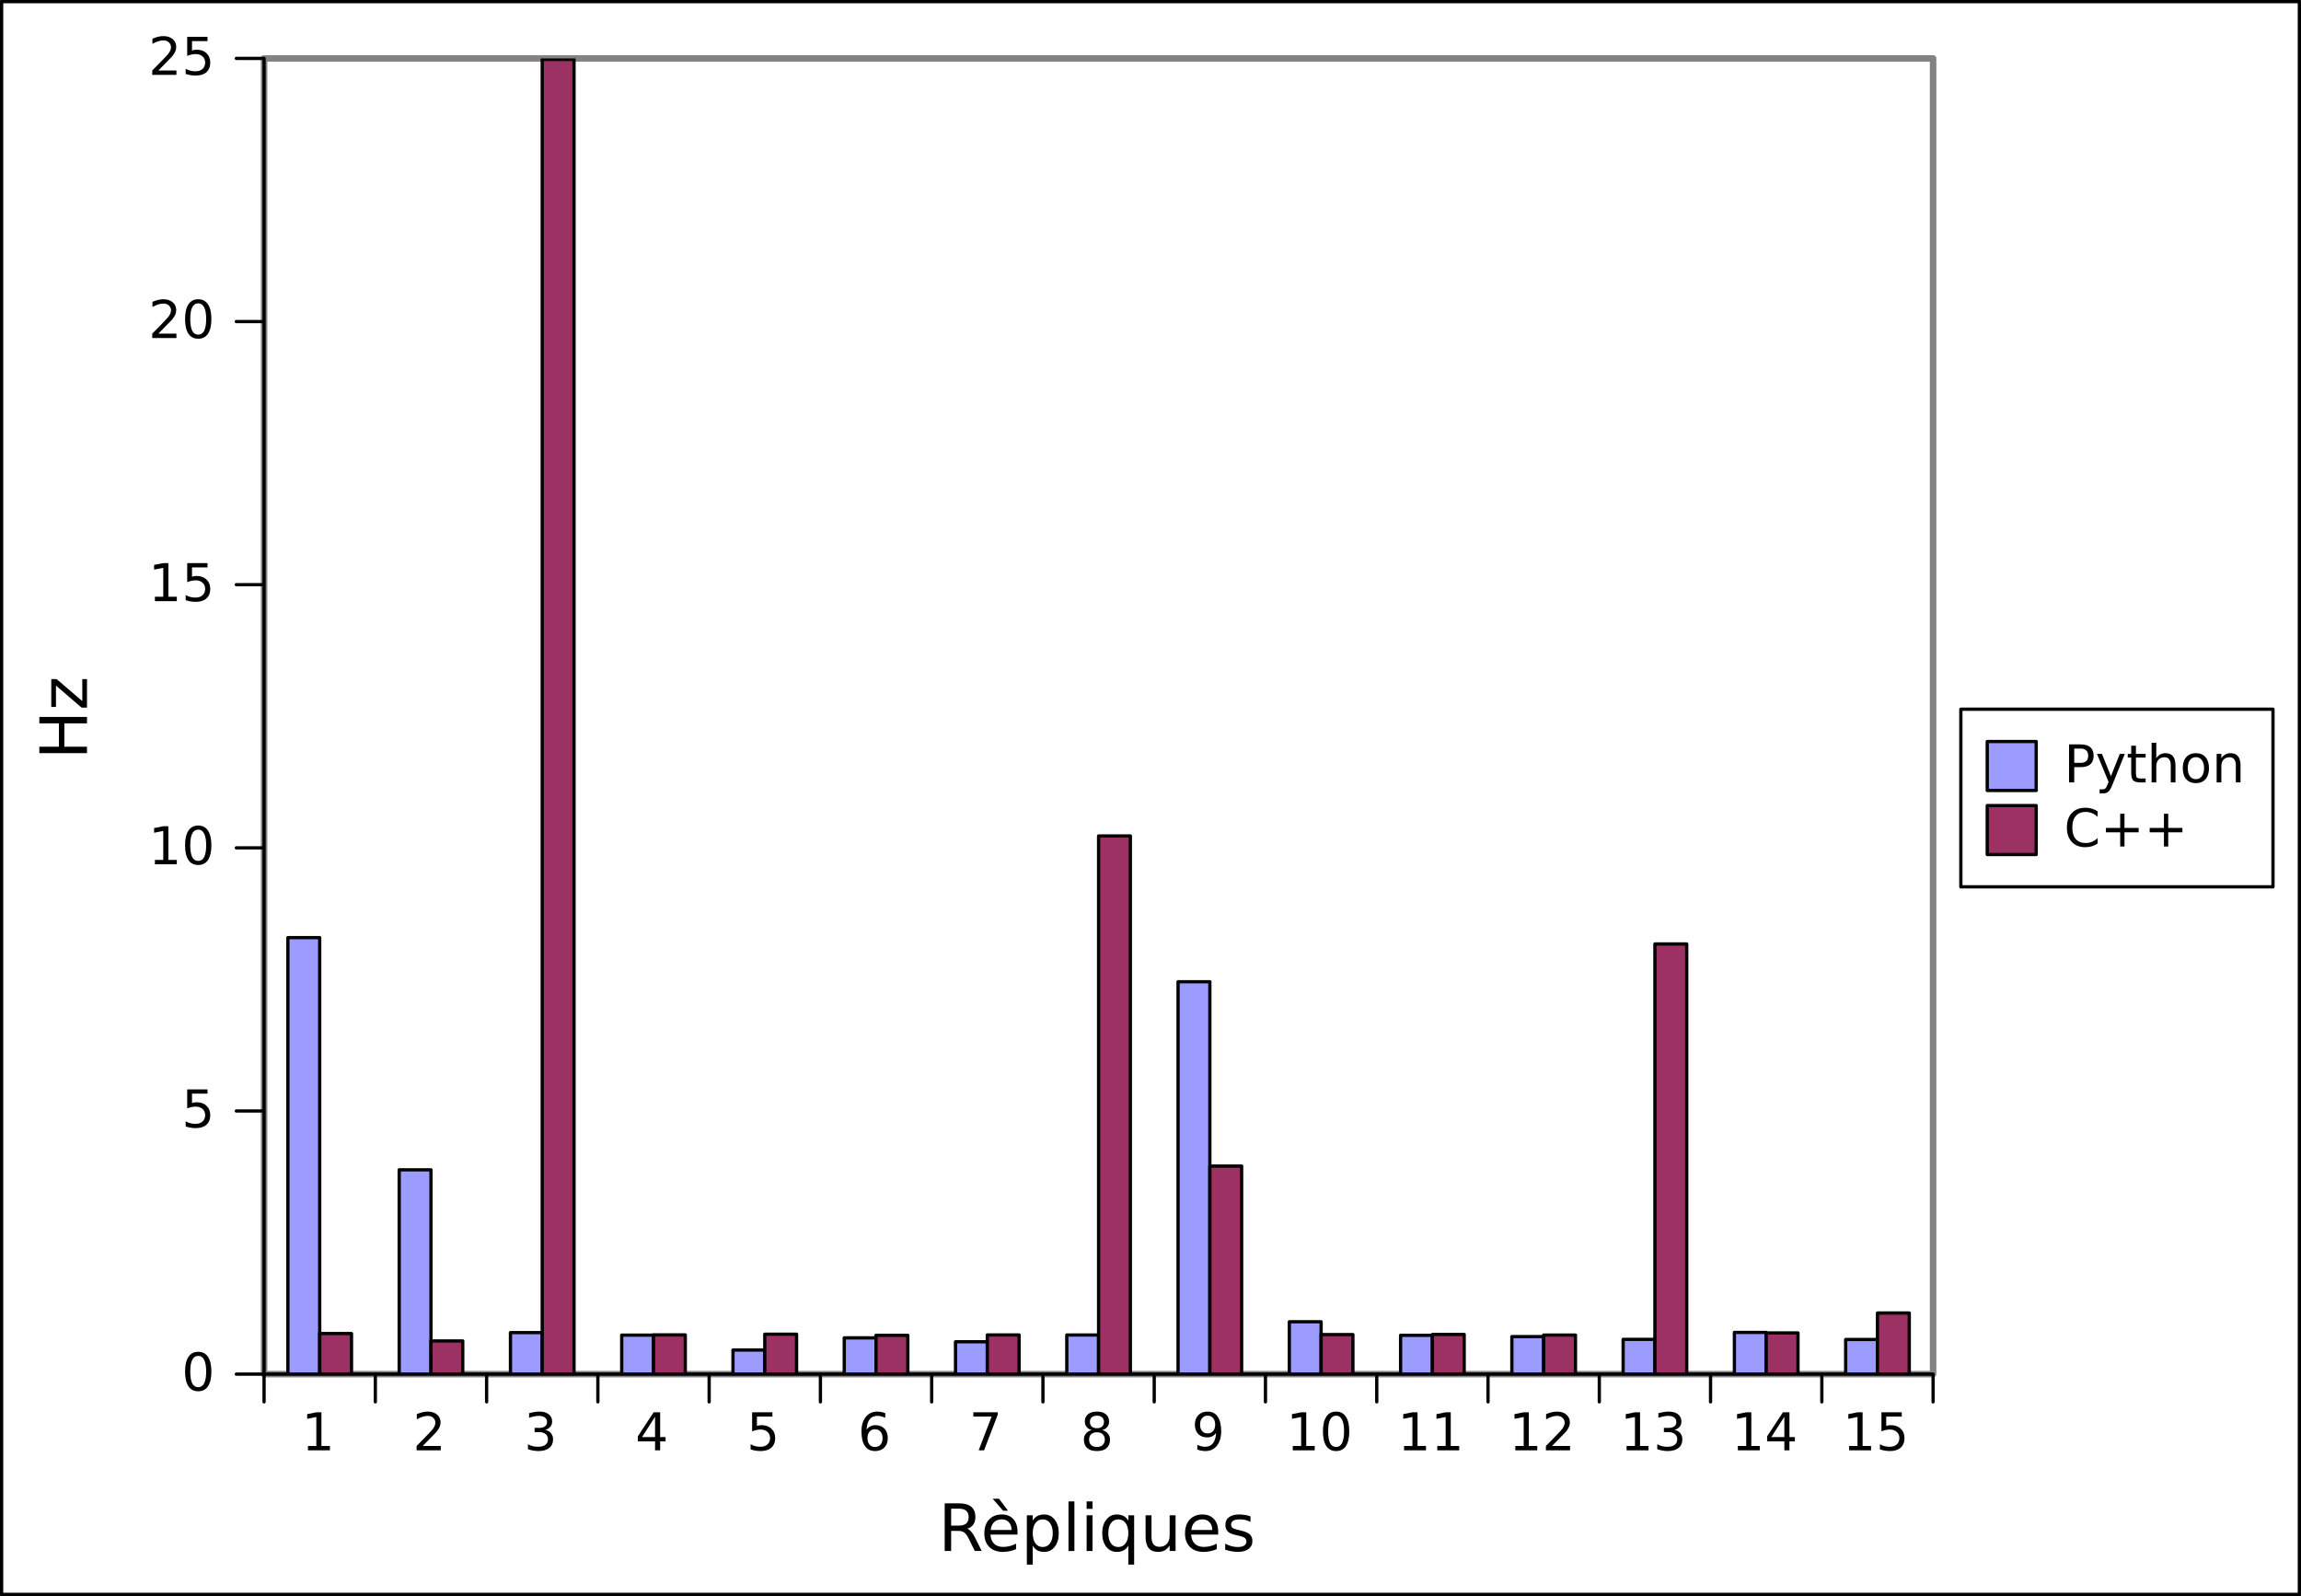 <?xml version="1.0" encoding="UTF-8"?>
<svg xmlns="http://www.w3.org/2000/svg" xmlns:xlink="http://www.w3.org/1999/xlink" width="352.5pt" height="244.5pt" viewBox="0 0 352.5 244.5" version="1.1">
<rect x="0" y="0" width="352.5" height="244.5" fill="#333333" stroke="none"/>
<defs>
<g>
<symbol overflow="visible" id="glyph0-0">
<path style="stroke:none;" d="M 1 -0.672 L 2.281 -0.672 L 2.281 -5.109 L 0.875 -4.828 L 0.875 -5.547 L 2.281 -5.828 L 3.062 -5.828 L 3.062 -0.672 L 4.359 -0.672 L 4.359 0 L 1 0 Z M 1 -0.672 "/>
</symbol>
<symbol overflow="visible" id="glyph0-1">
<path style="stroke:none;" d="M 1.531 -0.672 L 4.297 -0.672 L 4.297 0 L 0.594 0 L 0.594 -0.672 C 0.883 -0.973 1.289 -1.383 1.812 -1.906 C 2.332 -2.434 2.656 -2.773 2.781 -2.922 C 3.039 -3.199 3.219 -3.441 3.312 -3.641 C 3.414 -3.836 3.469 -4.031 3.469 -4.219 C 3.469 -4.527 3.355 -4.785 3.141 -4.984 C 2.922 -5.18 2.637 -5.281 2.297 -5.281 C 2.047 -5.281 1.777 -5.23 1.5 -5.141 C 1.227 -5.055 0.934 -4.926 0.625 -4.75 L 0.625 -5.547 C 0.945 -5.68 1.242 -5.781 1.516 -5.844 C 1.793 -5.902 2.051 -5.938 2.281 -5.938 C 2.883 -5.938 3.363 -5.785 3.719 -5.484 C 4.082 -5.18 4.266 -4.777 4.266 -4.281 C 4.266 -4.039 4.215 -3.809 4.125 -3.594 C 4.031 -3.375 3.867 -3.117 3.641 -2.828 C 3.566 -2.754 3.352 -2.535 3 -2.172 C 2.656 -1.816 2.164 -1.316 1.531 -0.672 Z M 1.531 -0.672 "/>
</symbol>
<symbol overflow="visible" id="glyph0-2">
<path style="stroke:none;" d="M 3.25 -3.141 C 3.621 -3.066 3.914 -2.898 4.125 -2.641 C 4.34 -2.391 4.453 -2.074 4.453 -1.703 C 4.453 -1.117 4.254 -0.668 3.859 -0.359 C 3.461 -0.047 2.898 0.109 2.172 0.109 C 1.922 0.109 1.664 0.082 1.406 0.031 C 1.156 -0.008 0.887 -0.078 0.609 -0.172 L 0.609 -0.938 C 0.824 -0.812 1.066 -0.711 1.328 -0.641 C 1.586 -0.578 1.859 -0.547 2.141 -0.547 C 2.637 -0.547 3.02 -0.645 3.281 -0.844 C 3.539 -1.039 3.672 -1.328 3.672 -1.703 C 3.672 -2.043 3.543 -2.312 3.297 -2.5 C 3.055 -2.695 2.723 -2.797 2.297 -2.797 L 1.625 -2.797 L 1.625 -3.438 L 2.328 -3.438 C 2.711 -3.438 3.008 -3.516 3.219 -3.672 C 3.426 -3.824 3.531 -4.051 3.531 -4.344 C 3.531 -4.645 3.418 -4.875 3.203 -5.031 C 2.992 -5.195 2.691 -5.281 2.297 -5.281 C 2.078 -5.281 1.84 -5.254 1.594 -5.203 C 1.352 -5.16 1.082 -5.086 0.781 -4.984 L 0.781 -5.688 C 1.082 -5.77 1.363 -5.832 1.625 -5.875 C 1.883 -5.914 2.133 -5.938 2.375 -5.938 C 2.965 -5.938 3.438 -5.801 3.781 -5.531 C 4.133 -5.258 4.312 -4.887 4.312 -4.422 C 4.312 -4.098 4.215 -3.824 4.031 -3.609 C 3.852 -3.391 3.59 -3.23 3.25 -3.141 Z M 3.25 -3.141 "/>
</symbol>
<symbol overflow="visible" id="glyph0-3">
<path style="stroke:none;" d="M 3.031 -5.141 L 1.031 -2.031 L 3.031 -2.031 Z M 2.812 -5.828 L 3.812 -5.828 L 3.812 -2.031 L 4.641 -2.031 L 4.641 -1.375 L 3.812 -1.375 L 3.812 0 L 3.031 0 L 3.031 -1.375 L 0.391 -1.375 L 0.391 -2.141 Z M 2.812 -5.828 "/>
</symbol>
<symbol overflow="visible" id="glyph0-4">
<path style="stroke:none;" d="M 0.859 -5.828 L 3.969 -5.828 L 3.969 -5.172 L 1.594 -5.172 L 1.594 -3.734 C 1.707 -3.773 1.82 -3.805 1.938 -3.828 C 2.051 -3.848 2.164 -3.859 2.281 -3.859 C 2.926 -3.859 3.438 -3.676 3.812 -3.312 C 4.195 -2.957 4.391 -2.477 4.391 -1.875 C 4.391 -1.25 4.191 -0.758 3.797 -0.406 C 3.41 -0.062 2.863 0.109 2.156 0.109 C 1.906 0.109 1.652 0.086 1.406 0.047 C 1.156 0.004 0.895 -0.055 0.625 -0.141 L 0.625 -0.938 C 0.852 -0.801 1.094 -0.699 1.344 -0.641 C 1.59 -0.578 1.859 -0.547 2.141 -0.547 C 2.586 -0.547 2.941 -0.664 3.203 -0.906 C 3.473 -1.145 3.609 -1.469 3.609 -1.875 C 3.609 -2.277 3.473 -2.598 3.203 -2.828 C 2.941 -3.066 2.586 -3.188 2.141 -3.188 C 1.93 -3.188 1.715 -3.16 1.5 -3.109 C 1.289 -3.066 1.074 -2.996 0.859 -2.906 Z M 0.859 -5.828 "/>
</symbol>
<symbol overflow="visible" id="glyph0-5">
<path style="stroke:none;" d="M 2.641 -3.234 C 2.285 -3.234 2.004 -3.105 1.797 -2.859 C 1.586 -2.617 1.484 -2.289 1.484 -1.875 C 1.484 -1.457 1.586 -1.121 1.797 -0.875 C 2.004 -0.633 2.285 -0.516 2.641 -0.516 C 2.992 -0.516 3.273 -0.633 3.484 -0.875 C 3.691 -1.121 3.797 -1.457 3.797 -1.875 C 3.797 -2.289 3.691 -2.617 3.484 -2.859 C 3.273 -3.105 2.992 -3.234 2.641 -3.234 Z M 4.203 -5.703 L 4.203 -4.984 C 4.004 -5.074 3.805 -5.148 3.609 -5.203 C 3.41 -5.254 3.211 -5.281 3.016 -5.281 C 2.492 -5.281 2.09 -5.102 1.812 -4.75 C 1.539 -4.395 1.383 -3.863 1.344 -3.156 C 1.496 -3.383 1.691 -3.555 1.922 -3.672 C 2.148 -3.793 2.406 -3.859 2.688 -3.859 C 3.27 -3.859 3.734 -3.68 4.078 -3.328 C 4.418 -2.973 4.594 -2.488 4.594 -1.875 C 4.594 -1.27 4.414 -0.785 4.062 -0.422 C 3.707 -0.066 3.23 0.109 2.641 0.109 C 1.961 0.109 1.445 -0.145 1.094 -0.656 C 0.738 -1.176 0.562 -1.926 0.562 -2.906 C 0.562 -3.832 0.781 -4.566 1.219 -5.109 C 1.652 -5.66 2.242 -5.938 2.984 -5.938 C 3.18 -5.938 3.379 -5.914 3.578 -5.875 C 3.773 -5.844 3.984 -5.785 4.203 -5.703 Z M 4.203 -5.703 "/>
</symbol>
<symbol overflow="visible" id="glyph0-6">
<path style="stroke:none;" d="M 0.656 -5.828 L 4.406 -5.828 L 4.406 -5.5 L 2.297 0 L 1.469 0 L 3.453 -5.172 L 0.656 -5.172 Z M 0.656 -5.828 "/>
</symbol>
<symbol overflow="visible" id="glyph0-7">
<path style="stroke:none;" d="M 2.547 -2.766 C 2.172 -2.766 1.871 -2.664 1.656 -2.469 C 1.445 -2.27 1.344 -1.992 1.344 -1.641 C 1.344 -1.285 1.445 -1.008 1.656 -0.812 C 1.871 -0.613 2.172 -0.516 2.547 -0.516 C 2.918 -0.516 3.211 -0.613 3.422 -0.812 C 3.637 -1.02 3.75 -1.297 3.75 -1.641 C 3.75 -1.992 3.637 -2.27 3.422 -2.469 C 3.211 -2.664 2.918 -2.766 2.547 -2.766 Z M 1.75 -3.109 C 1.414 -3.191 1.152 -3.348 0.969 -3.578 C 0.781 -3.805 0.688 -4.086 0.688 -4.422 C 0.688 -4.887 0.848 -5.258 1.172 -5.531 C 1.504 -5.801 1.961 -5.938 2.547 -5.938 C 3.129 -5.938 3.582 -5.801 3.906 -5.531 C 4.238 -5.258 4.406 -4.887 4.406 -4.422 C 4.406 -4.086 4.309 -3.805 4.125 -3.578 C 3.938 -3.348 3.676 -3.191 3.344 -3.109 C 3.715 -3.016 4.008 -2.836 4.219 -2.578 C 4.434 -2.328 4.547 -2.012 4.547 -1.641 C 4.547 -1.078 4.371 -0.645 4.031 -0.344 C 3.688 -0.039 3.191 0.109 2.547 0.109 C 1.898 0.109 1.402 -0.039 1.062 -0.344 C 0.719 -0.645 0.547 -1.078 0.547 -1.641 C 0.547 -2.012 0.648 -2.328 0.859 -2.578 C 1.074 -2.836 1.375 -3.016 1.75 -3.109 Z M 1.469 -4.359 C 1.469 -4.055 1.562 -3.816 1.75 -3.641 C 1.934 -3.473 2.203 -3.391 2.547 -3.391 C 2.879 -3.391 3.141 -3.473 3.328 -3.641 C 3.523 -3.816 3.625 -4.055 3.625 -4.359 C 3.625 -4.66 3.523 -4.895 3.328 -5.062 C 3.141 -5.227 2.879 -5.312 2.547 -5.312 C 2.203 -5.312 1.934 -5.227 1.75 -5.062 C 1.562 -4.895 1.469 -4.66 1.469 -4.359 Z M 1.469 -4.359 "/>
</symbol>
<symbol overflow="visible" id="glyph0-8">
<path style="stroke:none;" d="M 0.875 -0.125 L 0.875 -0.844 C 1.07 -0.75 1.27 -0.676 1.469 -0.625 C 1.676 -0.57 1.879 -0.547 2.078 -0.547 C 2.598 -0.547 2.992 -0.723 3.266 -1.078 C 3.543 -1.43 3.707 -1.961 3.75 -2.672 C 3.594 -2.453 3.398 -2.277 3.172 -2.156 C 2.941 -2.039 2.684 -1.984 2.406 -1.984 C 1.82 -1.984 1.355 -2.156 1.016 -2.5 C 0.672 -2.852 0.5 -3.336 0.5 -3.953 C 0.5 -4.555 0.676 -5.035 1.031 -5.391 C 1.383 -5.754 1.859 -5.938 2.453 -5.938 C 3.129 -5.938 3.645 -5.676 4 -5.156 C 4.352 -4.645 4.531 -3.895 4.531 -2.906 C 4.531 -1.988 4.309 -1.254 3.875 -0.703 C 3.438 -0.16 2.848 0.109 2.109 0.109 C 1.91 0.109 1.707 0.086 1.5 0.047 C 1.301 0.016 1.09 -0.039 0.875 -0.125 Z M 2.453 -2.594 C 2.805 -2.594 3.086 -2.711 3.297 -2.953 C 3.504 -3.199 3.609 -3.535 3.609 -3.953 C 3.609 -4.367 3.504 -4.695 3.297 -4.938 C 3.086 -5.184 2.805 -5.312 2.453 -5.312 C 2.098 -5.312 1.816 -5.184 1.609 -4.938 C 1.398 -4.695 1.297 -4.367 1.297 -3.953 C 1.297 -3.535 1.398 -3.199 1.609 -2.953 C 1.816 -2.711 2.098 -2.594 2.453 -2.594 Z M 2.453 -2.594 "/>
</symbol>
<symbol overflow="visible" id="glyph0-9">
<path style="stroke:none;" d="M 2.547 -5.312 C 2.141 -5.312 1.832 -5.105 1.625 -4.703 C 1.426 -4.305 1.328 -3.707 1.328 -2.906 C 1.328 -2.113 1.426 -1.512 1.625 -1.109 C 1.832 -0.711 2.141 -0.516 2.547 -0.516 C 2.949 -0.516 3.254 -0.711 3.453 -1.109 C 3.66 -1.512 3.766 -2.113 3.766 -2.906 C 3.766 -3.707 3.66 -4.305 3.453 -4.703 C 3.254 -5.105 2.949 -5.312 2.547 -5.312 Z M 2.547 -5.938 C 3.199 -5.938 3.703 -5.676 4.047 -5.156 C 4.387 -4.645 4.562 -3.895 4.562 -2.906 C 4.562 -1.926 4.387 -1.176 4.047 -0.656 C 3.703 -0.145 3.199 0.109 2.547 0.109 C 1.891 0.109 1.387 -0.145 1.047 -0.656 C 0.703 -1.176 0.531 -1.926 0.531 -2.906 C 0.531 -3.895 0.703 -4.645 1.047 -5.156 C 1.387 -5.676 1.891 -5.938 2.547 -5.938 Z M 2.547 -5.938 "/>
</symbol>
<symbol overflow="visible" id="glyph0-10">
<path style="stroke:none;" d="M 1.578 -5.188 L 1.578 -3 L 2.562 -3 C 2.934 -3 3.223 -3.094 3.422 -3.281 C 3.617 -3.465 3.719 -3.738 3.719 -4.094 C 3.719 -4.434 3.617 -4.703 3.422 -4.891 C 3.223 -5.086 2.934 -5.188 2.562 -5.188 Z M 0.781 -5.828 L 2.562 -5.828 C 3.215 -5.828 3.711 -5.68 4.047 -5.391 C 4.379 -5.098 4.547 -4.664 4.547 -4.094 C 4.547 -3.52 4.379 -3.082 4.047 -2.781 C 3.711 -2.488 3.215 -2.344 2.562 -2.344 L 1.578 -2.344 L 1.578 0 L 0.781 0 Z M 0.781 -5.828 "/>
</symbol>
<symbol overflow="visible" id="glyph0-11">
<path style="stroke:none;" d="M 2.578 0.406 C 2.367 0.926 2.164 1.266 1.969 1.422 C 1.781 1.586 1.523 1.672 1.203 1.672 L 0.641 1.672 L 0.641 1.062 L 1.062 1.062 C 1.258 1.062 1.41 1.012 1.516 0.922 C 1.629 0.828 1.75 0.605 1.875 0.266 L 2.016 -0.078 L 0.234 -4.375 L 1 -4.375 L 2.375 -0.953 L 3.734 -4.375 L 4.5 -4.375 Z M 2.578 0.406 "/>
</symbol>
<symbol overflow="visible" id="glyph0-12">
<path style="stroke:none;" d="M 1.469 -5.625 L 1.469 -4.375 L 2.953 -4.375 L 2.953 -3.812 L 1.469 -3.812 L 1.469 -1.438 C 1.469 -1.082 1.516 -0.852 1.609 -0.75 C 1.711 -0.656 1.91 -0.609 2.203 -0.609 L 2.953 -0.609 L 2.953 0 L 2.203 0 C 1.648 0 1.27 -0.102 1.062 -0.312 C 0.852 -0.52 0.75 -0.895 0.75 -1.438 L 0.75 -3.812 L 0.219 -3.812 L 0.219 -4.375 L 0.75 -4.375 L 0.75 -5.625 Z M 1.469 -5.625 "/>
</symbol>
<symbol overflow="visible" id="glyph0-13">
<path style="stroke:none;" d="M 4.391 -2.641 L 4.391 0 L 3.672 0 L 3.672 -2.625 C 3.672 -3.027 3.586 -3.336 3.422 -3.547 C 3.266 -3.754 3.023 -3.859 2.703 -3.859 C 2.316 -3.859 2.008 -3.73 1.781 -3.484 C 1.562 -3.234 1.453 -2.895 1.453 -2.469 L 1.453 0 L 0.734 0 L 0.734 -6.078 L 1.453 -6.078 L 1.453 -3.703 C 1.617 -3.961 1.816 -4.156 2.047 -4.281 C 2.285 -4.414 2.555 -4.484 2.859 -4.484 C 3.367 -4.484 3.75 -4.324 4 -4.016 C 4.258 -3.703 4.391 -3.242 4.391 -2.641 Z M 4.391 -2.641 "/>
</symbol>
<symbol overflow="visible" id="glyph0-14">
<path style="stroke:none;" d="M 2.453 -3.875 C 2.066 -3.875 1.758 -3.723 1.531 -3.422 C 1.312 -3.117 1.203 -2.707 1.203 -2.188 C 1.203 -1.664 1.312 -1.254 1.531 -0.953 C 1.758 -0.648 2.066 -0.5 2.453 -0.5 C 2.836 -0.5 3.141 -0.648 3.359 -0.953 C 3.586 -1.254 3.703 -1.664 3.703 -2.188 C 3.703 -2.707 3.586 -3.117 3.359 -3.422 C 3.141 -3.723 2.836 -3.875 2.453 -3.875 Z M 2.453 -4.484 C 3.074 -4.484 3.566 -4.277 3.922 -3.875 C 4.273 -3.469 4.453 -2.902 4.453 -2.188 C 4.453 -1.469 4.273 -0.902 3.922 -0.5 C 3.566 -0.094 3.074 0.109 2.453 0.109 C 1.828 0.109 1.332 -0.094 0.969 -0.5 C 0.613 -0.902 0.438 -1.469 0.438 -2.188 C 0.438 -2.902 0.613 -3.469 0.969 -3.875 C 1.332 -4.277 1.828 -4.484 2.453 -4.484 Z M 2.453 -4.484 "/>
</symbol>
<symbol overflow="visible" id="glyph0-15">
<path style="stroke:none;" d="M 4.391 -2.641 L 4.391 0 L 3.672 0 L 3.672 -2.625 C 3.672 -3.027 3.586 -3.336 3.422 -3.547 C 3.266 -3.754 3.023 -3.859 2.703 -3.859 C 2.316 -3.859 2.008 -3.73 1.781 -3.484 C 1.562 -3.234 1.453 -2.895 1.453 -2.469 L 1.453 0 L 0.734 0 L 0.734 -4.375 L 1.453 -4.375 L 1.453 -3.703 C 1.617 -3.961 1.816 -4.156 2.047 -4.281 C 2.285 -4.414 2.555 -4.484 2.859 -4.484 C 3.367 -4.484 3.75 -4.324 4 -4.016 C 4.258 -3.703 4.391 -3.242 4.391 -2.641 Z M 4.391 -2.641 "/>
</symbol>
<symbol overflow="visible" id="glyph0-16">
<path style="stroke:none;" d="M 5.156 -5.391 L 5.156 -4.547 C 4.883 -4.793 4.598 -4.984 4.297 -5.109 C 4.004 -5.23 3.684 -5.297 3.344 -5.297 C 2.676 -5.297 2.164 -5.086 1.812 -4.672 C 1.457 -4.266 1.281 -3.676 1.281 -2.906 C 1.281 -2.145 1.457 -1.555 1.812 -1.141 C 2.164 -0.734 2.676 -0.531 3.344 -0.531 C 3.684 -0.531 4.004 -0.594 4.297 -0.719 C 4.598 -0.84 4.883 -1.031 5.156 -1.281 L 5.156 -0.453 C 4.875 -0.266 4.574 -0.121 4.266 -0.031 C 3.961 0.059 3.637 0.109 3.297 0.109 C 2.41 0.109 1.711 -0.16 1.203 -0.703 C 0.703 -1.242 0.453 -1.977 0.453 -2.906 C 0.453 -3.84 0.703 -4.582 1.203 -5.125 C 1.711 -5.664 2.41 -5.938 3.297 -5.938 C 3.648 -5.938 3.977 -5.887 4.281 -5.797 C 4.59 -5.703 4.883 -5.566 5.156 -5.391 Z M 5.156 -5.391 "/>
</symbol>
<symbol overflow="visible" id="glyph0-17">
<path style="stroke:none;" d="M 3.688 -5.016 L 3.688 -2.844 L 5.859 -2.844 L 5.859 -2.172 L 3.688 -2.172 L 3.688 0 L 3.031 0 L 3.031 -2.172 L 0.844 -2.172 L 0.844 -2.844 L 3.031 -2.844 L 3.031 -5.016 Z M 3.688 -5.016 "/>
</symbol>
<symbol overflow="visible" id="glyph1-0">
<path style="stroke:none;" d="M 4.438 -3.422 C 4.645 -3.348 4.848 -3.191 5.047 -2.953 C 5.254 -2.723 5.457 -2.402 5.656 -2 L 6.656 0 L 5.594 0 L 4.672 -1.875 C 4.43 -2.363 4.195 -2.688 3.969 -2.844 C 3.738 -2.996 3.43 -3.078 3.047 -3.078 L 1.969 -3.078 L 1.969 0 L 0.984 0 L 0.984 -7.297 L 3.203 -7.297 C 4.035 -7.297 4.656 -7.117 5.062 -6.766 C 5.477 -6.422 5.688 -5.895 5.688 -5.188 C 5.688 -4.727 5.574 -4.348 5.359 -4.047 C 5.148 -3.742 4.84 -3.535 4.438 -3.422 Z M 1.969 -6.484 L 1.969 -3.891 L 3.203 -3.891 C 3.68 -3.891 4.039 -4 4.281 -4.219 C 4.527 -4.434 4.656 -4.758 4.656 -5.188 C 4.656 -5.613 4.527 -5.938 4.281 -6.156 C 4.039 -6.371 3.68 -6.484 3.203 -6.484 Z M 1.969 -6.484 "/>
</symbol>
<symbol overflow="visible" id="glyph1-1">
<path style="stroke:none;" d="M 5.625 -2.953 L 5.625 -2.516 L 1.484 -2.516 C 1.523 -1.898 1.711 -1.43 2.047 -1.109 C 2.379 -0.785 2.844 -0.625 3.438 -0.625 C 3.777 -0.625 4.113 -0.664 4.438 -0.75 C 4.77 -0.832 5.094 -0.957 5.406 -1.125 L 5.406 -0.281 C 5.082 -0.145 4.746 -0.039 4.406 0.031 C 4.07 0.102 3.73 0.141 3.391 0.141 C 2.516 0.141 1.82 -0.109 1.312 -0.609 C 0.801 -1.117 0.547 -1.812 0.547 -2.688 C 0.547 -3.582 0.785 -4.289 1.266 -4.812 C 1.754 -5.332 2.41 -5.594 3.234 -5.594 C 3.973 -5.594 4.555 -5.355 4.984 -4.891 C 5.41 -4.422 5.625 -3.773 5.625 -2.953 Z M 4.719 -3.219 C 4.719 -3.707 4.582 -4.098 4.312 -4.391 C 4.039 -4.691 3.684 -4.844 3.25 -4.844 C 2.738 -4.844 2.332 -4.695 2.031 -4.406 C 1.738 -4.125 1.566 -3.727 1.516 -3.219 Z M 2.797 -8 L 4.172 -6.172 L 3.422 -6.172 L 1.828 -8 Z M 2.797 -8 "/>
</symbol>
<symbol overflow="visible" id="glyph1-2">
<path style="stroke:none;" d="M 1.812 -0.828 L 1.812 2.078 L 0.906 2.078 L 0.906 -5.469 L 1.812 -5.469 L 1.812 -4.641 C 1.996 -4.961 2.234 -5.203 2.516 -5.359 C 2.805 -5.512 3.156 -5.594 3.562 -5.594 C 4.227 -5.594 4.766 -5.324 5.172 -4.797 C 5.586 -4.273 5.797 -3.586 5.797 -2.734 C 5.797 -1.867 5.586 -1.168 5.172 -0.641 C 4.766 -0.117 4.227 0.141 3.562 0.141 C 3.156 0.141 2.805 0.059 2.516 -0.094 C 2.234 -0.246 1.996 -0.492 1.812 -0.828 Z M 4.875 -2.734 C 4.875 -3.387 4.73 -3.906 4.453 -4.281 C 4.18 -4.652 3.809 -4.844 3.344 -4.844 C 2.863 -4.844 2.488 -4.652 2.219 -4.281 C 1.945 -3.906 1.812 -3.387 1.812 -2.734 C 1.812 -2.066 1.945 -1.543 2.219 -1.172 C 2.488 -0.797 2.863 -0.609 3.344 -0.609 C 3.809 -0.609 4.18 -0.797 4.453 -1.172 C 4.73 -1.543 4.875 -2.066 4.875 -2.734 Z M 4.875 -2.734 "/>
</symbol>
<symbol overflow="visible" id="glyph1-3">
<path style="stroke:none;" d="M 0.938 -7.594 L 1.844 -7.594 L 1.844 0 L 0.938 0 Z M 0.938 -7.594 "/>
</symbol>
<symbol overflow="visible" id="glyph1-4">
<path style="stroke:none;" d="M 0.938 -5.469 L 1.844 -5.469 L 1.844 0 L 0.938 0 Z M 0.938 -7.594 L 1.844 -7.594 L 1.844 -6.453 L 0.938 -6.453 Z M 0.938 -7.594 "/>
</symbol>
<symbol overflow="visible" id="glyph1-5">
<path style="stroke:none;" d="M 1.484 -2.734 C 1.484 -2.066 1.617 -1.543 1.891 -1.172 C 2.16 -0.797 2.535 -0.609 3.016 -0.609 C 3.48 -0.609 3.852 -0.797 4.125 -1.172 C 4.402 -1.543 4.547 -2.066 4.547 -2.734 C 4.547 -3.387 4.402 -3.906 4.125 -4.281 C 3.852 -4.652 3.48 -4.844 3.016 -4.844 C 2.535 -4.844 2.16 -4.652 1.891 -4.281 C 1.617 -3.906 1.484 -3.387 1.484 -2.734 Z M 4.547 -0.828 C 4.359 -0.492 4.117 -0.246 3.828 -0.094 C 3.535 0.059 3.184 0.141 2.781 0.141 C 2.125 0.141 1.586 -0.117 1.172 -0.641 C 0.754 -1.168 0.547 -1.867 0.547 -2.734 C 0.547 -3.586 0.754 -4.273 1.172 -4.797 C 1.586 -5.324 2.125 -5.594 2.781 -5.594 C 3.184 -5.594 3.535 -5.512 3.828 -5.359 C 4.117 -5.203 4.359 -4.961 4.547 -4.641 L 4.547 -5.469 L 5.438 -5.469 L 5.438 2.078 L 4.547 2.078 Z M 4.547 -0.828 "/>
</symbol>
<symbol overflow="visible" id="glyph1-6">
<path style="stroke:none;" d="M 0.844 -2.156 L 0.844 -5.469 L 1.75 -5.469 L 1.75 -2.188 C 1.75 -1.676 1.848 -1.289 2.047 -1.031 C 2.254 -0.77 2.555 -0.641 2.953 -0.641 C 3.441 -0.641 3.828 -0.789 4.109 -1.094 C 4.387 -1.402 4.531 -1.832 4.531 -2.375 L 4.531 -5.469 L 5.438 -5.469 L 5.438 0 L 4.531 0 L 4.531 -0.844 C 4.312 -0.508 4.055 -0.258 3.766 -0.094 C 3.484 0.059 3.148 0.141 2.766 0.141 C 2.141 0.141 1.66 -0.051 1.328 -0.438 C 1.004 -0.832 0.844 -1.406 0.844 -2.156 Z M 3.109 -5.594 Z M 3.109 -5.594 "/>
</symbol>
<symbol overflow="visible" id="glyph1-7">
<path style="stroke:none;" d="M 5.625 -2.953 L 5.625 -2.516 L 1.484 -2.516 C 1.523 -1.898 1.711 -1.43 2.047 -1.109 C 2.379 -0.785 2.844 -0.625 3.438 -0.625 C 3.777 -0.625 4.113 -0.664 4.438 -0.75 C 4.77 -0.832 5.094 -0.957 5.406 -1.125 L 5.406 -0.281 C 5.082 -0.145 4.746 -0.039 4.406 0.031 C 4.07 0.102 3.73 0.141 3.391 0.141 C 2.516 0.141 1.82 -0.109 1.312 -0.609 C 0.801 -1.117 0.547 -1.812 0.547 -2.688 C 0.547 -3.582 0.785 -4.289 1.266 -4.812 C 1.754 -5.332 2.41 -5.594 3.234 -5.594 C 3.973 -5.594 4.555 -5.355 4.984 -4.891 C 5.41 -4.422 5.625 -3.773 5.625 -2.953 Z M 4.719 -3.219 C 4.719 -3.707 4.582 -4.098 4.312 -4.391 C 4.039 -4.691 3.684 -4.844 3.25 -4.844 C 2.738 -4.844 2.332 -4.695 2.031 -4.406 C 1.738 -4.125 1.566 -3.727 1.516 -3.219 Z M 4.719 -3.219 "/>
</symbol>
<symbol overflow="visible" id="glyph1-8">
<path style="stroke:none;" d="M 4.422 -5.312 L 4.422 -4.453 C 4.172 -4.586 3.91 -4.688 3.641 -4.75 C 3.367 -4.809 3.082 -4.844 2.781 -4.844 C 2.344 -4.844 2.008 -4.773 1.781 -4.641 C 1.562 -4.504 1.453 -4.301 1.453 -4.031 C 1.453 -3.82 1.531 -3.652 1.688 -3.531 C 1.84 -3.414 2.164 -3.305 2.656 -3.203 L 2.953 -3.125 C 3.598 -2.988 4.051 -2.793 4.312 -2.547 C 4.582 -2.297 4.719 -1.949 4.719 -1.516 C 4.719 -1.004 4.512 -0.598 4.109 -0.297 C 3.711 -0.004 3.164 0.141 2.469 0.141 C 2.164 0.141 1.852 0.105 1.531 0.047 C 1.219 -0.004 0.887 -0.086 0.547 -0.203 L 0.547 -1.125 C 0.879 -0.957 1.203 -0.824 1.516 -0.734 C 1.836 -0.648 2.16 -0.609 2.484 -0.609 C 2.898 -0.609 3.223 -0.68 3.453 -0.828 C 3.68 -0.973 3.797 -1.176 3.797 -1.438 C 3.797 -1.684 3.711 -1.875 3.547 -2 C 3.391 -2.133 3.027 -2.258 2.469 -2.375 L 2.156 -2.453 C 1.602 -2.566 1.199 -2.742 0.953 -2.984 C 0.703 -3.23 0.578 -3.566 0.578 -3.984 C 0.578 -4.504 0.758 -4.898 1.125 -5.172 C 1.488 -5.449 2.008 -5.594 2.688 -5.594 C 3.008 -5.594 3.316 -5.566 3.609 -5.516 C 3.91 -5.473 4.18 -5.402 4.422 -5.312 Z M 4.422 -5.312 "/>
</symbol>
<symbol overflow="visible" id="glyph2-0">
<path style="stroke:none;" d="M -7.297 -0.984 L -7.297 -1.969 L -4.297 -1.969 L -4.297 -5.547 L -7.297 -5.547 L -7.297 -6.531 L 0 -6.531 L 0 -5.547 L -3.469 -5.547 L -3.469 -1.969 L 0 -1.969 L 0 -0.984 Z M -7.297 -0.984 "/>
</symbol>
<symbol overflow="visible" id="glyph2-1">
<path style="stroke:none;" d="M -5.469 -0.547 L -5.469 -4.812 L -4.656 -4.812 L -0.719 -1.438 L -0.719 -4.812 L 0 -4.812 L 0 -0.438 L -0.828 -0.438 L -4.75 -3.812 L -4.75 -0.547 Z M -5.469 -0.547 "/>
</symbol>
</g>
<clipPath id="clip1">
  <path d="M 40.453 8.949 L 296.141 8.949 L 296.141 210.504 L 40.453 210.504 Z M 40.453 8.949 "/>
</clipPath>
<clipPath id="clip2">
  <path d="M 304.184 112.438 L 344.414 112.438 L 344.414 132.062 L 304.184 132.062 Z M 304.184 112.438 "/>
</clipPath>
</defs>
<g id="surface40452">
<path style="fill-rule:nonzero;fill:rgb(100%,100%,100%);fill-opacity:1;stroke-width:0.5;stroke-linecap:round;stroke-linejoin:round;stroke:rgb(0%,0%,0%);stroke-opacity:1;stroke-miterlimit:10;" d="M 0.25 0.25 L 352.25 0.25 L 352.25 244.25 L 0.25 244.25 Z M 0.25 0.25 "/>
<path style="fill:none;stroke-width:1;stroke-linecap:round;stroke-linejoin:round;stroke:rgb(51.765%,50.98%,51.765%);stroke-opacity:1;stroke-miterlimit:10;" d="M 40.453 8.949 L 296.141 8.949 L 296.141 210.504 L 40.453 210.504 Z M 40.453 8.949 "/>
<path style="fill:none;stroke-width:0.5;stroke-linecap:round;stroke-linejoin:round;stroke:rgb(0%,0%,0%);stroke-opacity:1;stroke-miterlimit:10;" d="M 40.453 210.504 L 296.141 210.504 M 40.453 214.754 L 40.453 210.504 M 57.5 214.754 L 57.5 210.504 M 74.547 214.754 L 74.547 210.504 M 91.59 214.754 L 91.59 210.504 M 108.637 214.754 L 108.637 210.504 M 125.684 214.754 L 125.684 210.504 M 142.727 214.754 L 142.727 210.504 M 159.773 214.754 L 159.773 210.504 M 176.82 214.754 L 176.82 210.504 M 193.863 214.754 L 193.863 210.504 M 210.91 214.754 L 210.91 210.504 M 227.957 214.754 L 227.957 210.504 M 245.004 214.754 L 245.004 210.504 M 262.047 214.754 L 262.047 210.504 M 279.094 214.754 L 279.094 210.504 M 296.141 214.754 L 296.141 210.504 "/>
<g style="fill:rgb(0%,0%,0%);fill-opacity:1;">
  <use xlink:href="#glyph0-0" x="46.18" y="222.18"/>
</g>
<g style="fill:rgb(0%,0%,0%);fill-opacity:1;">
  <use xlink:href="#glyph0-1" x="63.227" y="222.18"/>
</g>
<g style="fill:rgb(0%,0%,0%);fill-opacity:1;">
  <use xlink:href="#glyph0-2" x="80.273" y="222.18"/>
</g>
<g style="fill:rgb(0%,0%,0%);fill-opacity:1;">
  <use xlink:href="#glyph0-3" x="97.32" y="222.18"/>
</g>
<g style="fill:rgb(0%,0%,0%);fill-opacity:1;">
  <use xlink:href="#glyph0-4" x="114.363" y="222.18"/>
</g>
<g style="fill:rgb(0%,0%,0%);fill-opacity:1;">
  <use xlink:href="#glyph0-5" x="131.41" y="222.18"/>
</g>
<g style="fill:rgb(0%,0%,0%);fill-opacity:1;">
  <use xlink:href="#glyph0-6" x="148.457" y="222.18"/>
</g>
<g style="fill:rgb(0%,0%,0%);fill-opacity:1;">
  <use xlink:href="#glyph0-7" x="165.5" y="222.18"/>
</g>
<g style="fill:rgb(0%,0%,0%);fill-opacity:1;">
  <use xlink:href="#glyph0-8" x="182.547" y="222.18"/>
</g>
<g style="fill:rgb(0%,0%,0%);fill-opacity:1;">
  <use xlink:href="#glyph0-0" x="197.047" y="222.18"/>
  <use xlink:href="#glyph0-9" x="202.137" y="222.18"/>
</g>
<g style="fill:rgb(0%,0%,0%);fill-opacity:1;">
  <use xlink:href="#glyph0-0" x="214.094" y="222.18"/>
  <use xlink:href="#glyph0-0" x="219.184" y="222.18"/>
</g>
<g style="fill:rgb(0%,0%,0%);fill-opacity:1;">
  <use xlink:href="#glyph0-0" x="231.141" y="222.18"/>
  <use xlink:href="#glyph0-1" x="236.23" y="222.18"/>
</g>
<g style="fill:rgb(0%,0%,0%);fill-opacity:1;">
  <use xlink:href="#glyph0-0" x="248.184" y="222.18"/>
  <use xlink:href="#glyph0-2" x="253.273" y="222.18"/>
</g>
<g style="fill:rgb(0%,0%,0%);fill-opacity:1;">
  <use xlink:href="#glyph0-0" x="265.23" y="222.18"/>
  <use xlink:href="#glyph0-3" x="270.32" y="222.18"/>
</g>
<g style="fill:rgb(0%,0%,0%);fill-opacity:1;">
  <use xlink:href="#glyph0-0" x="282.277" y="222.18"/>
  <use xlink:href="#glyph0-4" x="287.367" y="222.18"/>
</g>
<g style="fill:rgb(0%,0%,0%);fill-opacity:1;">
  <use xlink:href="#glyph1-0" x="143.738" y="237.599"/>
  <use xlink:href="#glyph1-1" x="150.249" y="237.599"/>
  <use xlink:href="#glyph1-2" x="156.401" y="237.599"/>
  <use xlink:href="#glyph1-3" x="162.749" y="237.599"/>
  <use xlink:href="#glyph1-4" x="165.527" y="237.599"/>
  <use xlink:href="#glyph1-5" x="168.306" y="237.599"/>
  <use xlink:href="#glyph1-6" x="174.653" y="237.599"/>
  <use xlink:href="#glyph1-7" x="180.991" y="237.599"/>
  <use xlink:href="#glyph1-8" x="187.144" y="237.599"/>
</g>
<path style="fill:none;stroke-width:0.5;stroke-linecap:round;stroke-linejoin:round;stroke:rgb(0%,0%,0%);stroke-opacity:1;stroke-miterlimit:10;" d="M 40.453 210.504 L 40.453 8.949 M 36.203 210.504 L 40.453 210.504 M 36.203 170.191 L 40.453 170.191 M 36.203 129.883 L 40.453 129.883 M 36.203 89.57 L 40.453 89.57 M 36.203 49.262 L 40.453 49.262 M 36.203 8.949 L 40.453 8.949 "/>
<g style="fill:rgb(0%,0%,0%);fill-opacity:1;">
  <use xlink:href="#glyph0-9" x="27.82" y="213.023"/>
</g>
<g style="fill:rgb(0%,0%,0%);fill-opacity:1;">
  <use xlink:href="#glyph0-4" x="27.82" y="172.711"/>
</g>
<g style="fill:rgb(0%,0%,0%);fill-opacity:1;">
  <use xlink:href="#glyph0-0" x="22.73" y="132.402"/>
  <use xlink:href="#glyph0-9" x="27.82" y="132.402"/>
</g>
<g style="fill:rgb(0%,0%,0%);fill-opacity:1;">
  <use xlink:href="#glyph0-0" x="22.73" y="92.09"/>
  <use xlink:href="#glyph0-4" x="27.82" y="92.09"/>
</g>
<g style="fill:rgb(0%,0%,0%);fill-opacity:1;">
  <use xlink:href="#glyph0-1" x="22.73" y="51.781"/>
  <use xlink:href="#glyph0-9" x="27.82" y="51.781"/>
</g>
<g style="fill:rgb(0%,0%,0%);fill-opacity:1;">
  <use xlink:href="#glyph0-1" x="22.73" y="11.469"/>
  <use xlink:href="#glyph0-4" x="27.82" y="11.469"/>
</g>
<g style="fill:rgb(0%,0%,0%);fill-opacity:1;">
  <use xlink:href="#glyph2-0" x="13.325" y="116.359"/>
  <use xlink:href="#glyph2-1" x="13.325" y="108.84"/>
</g>
<g clip-path="url(#clip1)" clip-rule="nonzero">
<path style="fill-rule:nonzero;fill:rgb(61.176%,61.176%,100%);fill-opacity:1;stroke-width:0.5;stroke-linecap:round;stroke-linejoin:round;stroke:rgb(0%,0%,0%);stroke-opacity:1;stroke-miterlimit:10;" d="M 44.105 210.504 L 48.977 210.504 L 48.977 143.637 L 44.105 143.637 Z M 44.105 210.504 "/>
<path style="fill-rule:nonzero;fill:rgb(61.176%,19.216%,38.824%);fill-opacity:1;stroke-width:0.5;stroke-linecap:round;stroke-linejoin:round;stroke:rgb(0%,0%,0%);stroke-opacity:1;stroke-miterlimit:10;" d="M 48.977 210.504 L 53.848 210.504 L 53.848 204.285 L 48.977 204.285 Z M 48.977 210.504 "/>
<path style="fill-rule:nonzero;fill:rgb(61.176%,61.176%,100%);fill-opacity:1;stroke-width:0.5;stroke-linecap:round;stroke-linejoin:round;stroke:rgb(0%,0%,0%);stroke-opacity:1;stroke-miterlimit:10;" d="M 61.152 210.504 L 66.023 210.504 L 66.023 179.207 L 61.152 179.207 Z M 61.152 210.504 "/>
<path style="fill-rule:nonzero;fill:rgb(61.176%,19.216%,38.824%);fill-opacity:1;stroke-width:0.5;stroke-linecap:round;stroke-linejoin:round;stroke:rgb(0%,0%,0%);stroke-opacity:1;stroke-miterlimit:10;" d="M 66.023 210.504 L 70.891 210.504 L 70.891 205.422 L 66.023 205.422 Z M 66.023 210.504 "/>
<path style="fill-rule:nonzero;fill:rgb(61.176%,61.176%,100%);fill-opacity:1;stroke-width:0.5;stroke-linecap:round;stroke-linejoin:round;stroke:rgb(0%,0%,0%);stroke-opacity:1;stroke-miterlimit:10;" d="M 78.199 210.504 L 83.066 210.504 L 83.066 204.145 L 78.199 204.145 Z M 78.199 210.504 "/>
<path style="fill-rule:nonzero;fill:rgb(61.176%,19.216%,38.824%);fill-opacity:1;stroke-width:0.5;stroke-linecap:round;stroke-linejoin:round;stroke:rgb(0%,0%,0%);stroke-opacity:1;stroke-miterlimit:10;" d="M 83.066 210.504 L 87.938 210.504 L 87.938 9.102 L 83.066 9.102 Z M 83.066 210.504 "/>
<path style="fill-rule:nonzero;fill:rgb(61.176%,61.176%,100%);fill-opacity:1;stroke-width:0.5;stroke-linecap:round;stroke-linejoin:round;stroke:rgb(0%,0%,0%);stroke-opacity:1;stroke-miterlimit:10;" d="M 95.242 210.504 L 100.113 210.504 L 100.113 204.531 L 95.242 204.531 Z M 95.242 210.504 "/>
<path style="fill-rule:nonzero;fill:rgb(61.176%,19.216%,38.824%);fill-opacity:1;stroke-width:0.5;stroke-linecap:round;stroke-linejoin:round;stroke:rgb(0%,0%,0%);stroke-opacity:1;stroke-miterlimit:10;" d="M 100.113 210.504 L 104.984 210.504 L 104.984 204.496 L 100.113 204.496 Z M 100.113 210.504 "/>
<path style="fill-rule:nonzero;fill:rgb(61.176%,61.176%,100%);fill-opacity:1;stroke-width:0.5;stroke-linecap:round;stroke-linejoin:round;stroke:rgb(0%,0%,0%);stroke-opacity:1;stroke-miterlimit:10;" d="M 112.289 210.504 L 117.16 210.504 L 117.16 206.809 L 112.289 206.809 Z M 112.289 210.504 "/>
<path style="fill-rule:nonzero;fill:rgb(61.176%,19.216%,38.824%);fill-opacity:1;stroke-width:0.5;stroke-linecap:round;stroke-linejoin:round;stroke:rgb(0%,0%,0%);stroke-opacity:1;stroke-miterlimit:10;" d="M 117.16 210.504 L 122.031 210.504 L 122.031 204.387 L 117.16 204.387 Z M 117.16 210.504 "/>
<path style="fill-rule:nonzero;fill:rgb(61.176%,61.176%,100%);fill-opacity:1;stroke-width:0.5;stroke-linecap:round;stroke-linejoin:round;stroke:rgb(0%,0%,0%);stroke-opacity:1;stroke-miterlimit:10;" d="M 129.336 210.504 L 134.203 210.504 L 134.203 204.949 L 129.336 204.949 Z M 129.336 210.504 "/>
<path style="fill-rule:nonzero;fill:rgb(61.176%,19.216%,38.824%);fill-opacity:1;stroke-width:0.5;stroke-linecap:round;stroke-linejoin:round;stroke:rgb(0%,0%,0%);stroke-opacity:1;stroke-miterlimit:10;" d="M 134.203 210.504 L 139.074 210.504 L 139.074 204.559 L 134.203 204.559 Z M 134.203 210.504 "/>
<path style="fill-rule:nonzero;fill:rgb(61.176%,61.176%,100%);fill-opacity:1;stroke-width:0.5;stroke-linecap:round;stroke-linejoin:round;stroke:rgb(0%,0%,0%);stroke-opacity:1;stroke-miterlimit:10;" d="M 146.379 210.504 L 151.25 210.504 L 151.25 205.547 L 146.379 205.547 Z M 146.379 210.504 "/>
<path style="fill-rule:nonzero;fill:rgb(61.176%,19.216%,38.824%);fill-opacity:1;stroke-width:0.5;stroke-linecap:round;stroke-linejoin:round;stroke:rgb(0%,0%,0%);stroke-opacity:1;stroke-miterlimit:10;" d="M 151.25 210.504 L 156.121 210.504 L 156.121 204.5 L 151.25 204.5 Z M 151.25 210.504 "/>
<path style="fill-rule:nonzero;fill:rgb(61.176%,61.176%,100%);fill-opacity:1;stroke-width:0.5;stroke-linecap:round;stroke-linejoin:round;stroke:rgb(0%,0%,0%);stroke-opacity:1;stroke-miterlimit:10;" d="M 163.426 210.504 L 168.297 210.504 L 168.297 204.508 L 163.426 204.508 Z M 163.426 210.504 "/>
<path style="fill-rule:nonzero;fill:rgb(61.176%,19.216%,38.824%);fill-opacity:1;stroke-width:0.5;stroke-linecap:round;stroke-linejoin:round;stroke:rgb(0%,0%,0%);stroke-opacity:1;stroke-miterlimit:10;" d="M 168.297 210.504 L 173.168 210.504 L 173.168 128.059 L 168.297 128.059 Z M 168.297 210.504 "/>
<path style="fill-rule:nonzero;fill:rgb(61.176%,61.176%,100%);fill-opacity:1;stroke-width:0.5;stroke-linecap:round;stroke-linejoin:round;stroke:rgb(0%,0%,0%);stroke-opacity:1;stroke-miterlimit:10;" d="M 180.473 210.504 L 185.344 210.504 L 185.344 150.398 L 180.473 150.398 Z M 180.473 210.504 "/>
<path style="fill-rule:nonzero;fill:rgb(61.176%,19.216%,38.824%);fill-opacity:1;stroke-width:0.5;stroke-linecap:round;stroke-linejoin:round;stroke:rgb(0%,0%,0%);stroke-opacity:1;stroke-miterlimit:10;" d="M 185.344 210.504 L 190.211 210.504 L 190.211 178.633 L 185.344 178.633 Z M 185.344 210.504 "/>
<path style="fill-rule:nonzero;fill:rgb(61.176%,61.176%,100%);fill-opacity:1;stroke-width:0.5;stroke-linecap:round;stroke-linejoin:round;stroke:rgb(0%,0%,0%);stroke-opacity:1;stroke-miterlimit:10;" d="M 197.52 210.504 L 202.387 210.504 L 202.387 202.484 L 197.52 202.484 Z M 197.52 210.504 "/>
<path style="fill-rule:nonzero;fill:rgb(61.176%,19.216%,38.824%);fill-opacity:1;stroke-width:0.5;stroke-linecap:round;stroke-linejoin:round;stroke:rgb(0%,0%,0%);stroke-opacity:1;stroke-miterlimit:10;" d="M 202.387 210.504 L 207.258 210.504 L 207.258 204.445 L 202.387 204.445 Z M 202.387 210.504 "/>
<path style="fill-rule:nonzero;fill:rgb(61.176%,61.176%,100%);fill-opacity:1;stroke-width:0.5;stroke-linecap:round;stroke-linejoin:round;stroke:rgb(0%,0%,0%);stroke-opacity:1;stroke-miterlimit:10;" d="M 214.562 210.504 L 219.434 210.504 L 219.434 204.559 L 214.562 204.559 Z M 214.562 210.504 "/>
<path style="fill-rule:nonzero;fill:rgb(61.176%,19.216%,38.824%);fill-opacity:1;stroke-width:0.5;stroke-linecap:round;stroke-linejoin:round;stroke:rgb(0%,0%,0%);stroke-opacity:1;stroke-miterlimit:10;" d="M 219.434 210.504 L 224.305 210.504 L 224.305 204.426 L 219.434 204.426 Z M 219.434 210.504 "/>
<path style="fill-rule:nonzero;fill:rgb(61.176%,61.176%,100%);fill-opacity:1;stroke-width:0.5;stroke-linecap:round;stroke-linejoin:round;stroke:rgb(0%,0%,0%);stroke-opacity:1;stroke-miterlimit:10;" d="M 231.609 210.504 L 236.48 210.504 L 236.48 204.754 L 231.609 204.754 Z M 231.609 210.504 "/>
<path style="fill-rule:nonzero;fill:rgb(61.176%,19.216%,38.824%);fill-opacity:1;stroke-width:0.5;stroke-linecap:round;stroke-linejoin:round;stroke:rgb(0%,0%,0%);stroke-opacity:1;stroke-miterlimit:10;" d="M 236.48 210.504 L 241.352 210.504 L 241.352 204.52 L 236.48 204.52 Z M 236.48 210.504 "/>
<path style="fill-rule:nonzero;fill:rgb(61.176%,61.176%,100%);fill-opacity:1;stroke-width:0.5;stroke-linecap:round;stroke-linejoin:round;stroke:rgb(0%,0%,0%);stroke-opacity:1;stroke-miterlimit:10;" d="M 248.656 210.504 L 253.523 210.504 L 253.523 205.176 L 248.656 205.176 Z M 248.656 210.504 "/>
<path style="fill-rule:nonzero;fill:rgb(61.176%,19.216%,38.824%);fill-opacity:1;stroke-width:0.5;stroke-linecap:round;stroke-linejoin:round;stroke:rgb(0%,0%,0%);stroke-opacity:1;stroke-miterlimit:10;" d="M 253.523 210.504 L 258.395 210.504 L 258.395 144.609 L 253.523 144.609 Z M 253.523 210.504 "/>
<path style="fill-rule:nonzero;fill:rgb(61.176%,61.176%,100%);fill-opacity:1;stroke-width:0.5;stroke-linecap:round;stroke-linejoin:round;stroke:rgb(0%,0%,0%);stroke-opacity:1;stroke-miterlimit:10;" d="M 265.699 210.504 L 270.57 210.504 L 270.57 204.113 L 265.699 204.113 Z M 265.699 210.504 "/>
<path style="fill-rule:nonzero;fill:rgb(61.176%,19.216%,38.824%);fill-opacity:1;stroke-width:0.5;stroke-linecap:round;stroke-linejoin:round;stroke:rgb(0%,0%,0%);stroke-opacity:1;stroke-miterlimit:10;" d="M 270.57 210.504 L 275.441 210.504 L 275.441 204.191 L 270.57 204.191 Z M 270.57 210.504 "/>
<path style="fill-rule:nonzero;fill:rgb(61.176%,61.176%,100%);fill-opacity:1;stroke-width:0.5;stroke-linecap:round;stroke-linejoin:round;stroke:rgb(0%,0%,0%);stroke-opacity:1;stroke-miterlimit:10;" d="M 282.746 210.504 L 287.617 210.504 L 287.617 205.199 L 282.746 205.199 Z M 282.746 210.504 "/>
<path style="fill-rule:nonzero;fill:rgb(61.176%,19.216%,38.824%);fill-opacity:1;stroke-width:0.5;stroke-linecap:round;stroke-linejoin:round;stroke:rgb(0%,0%,0%);stroke-opacity:1;stroke-miterlimit:10;" d="M 287.617 210.504 L 292.488 210.504 L 292.488 201.141 L 287.617 201.141 Z M 287.617 210.504 "/>
</g>
<path style="fill-rule:nonzero;fill:rgb(100%,100%,100%);fill-opacity:1;stroke-width:0.5;stroke-linecap:round;stroke-linejoin:round;stroke:rgb(0%,0%,0%);stroke-opacity:1;stroke-miterlimit:10;" d="M 300.391 108.645 L 348.207 108.645 L 348.207 135.855 L 300.391 135.855 Z M 300.391 108.645 "/>
<g clip-path="url(#clip2)" clip-rule="nonzero">
<path style="fill-rule:nonzero;fill:rgb(61.176%,61.176%,100%);fill-opacity:1;stroke-width:0.5;stroke-linecap:round;stroke-linejoin:round;stroke:rgb(0%,0%,0%);stroke-opacity:1;stroke-miterlimit:10;" d="M 304.434 113.594 L 311.934 113.594 L 311.934 121.094 L 304.434 121.094 Z M 304.434 113.594 "/>
<g style="fill:rgb(0%,0%,0%);fill-opacity:1;">
  <use xlink:href="#glyph0-10" x="316.184" y="119.863"/>
  <use xlink:href="#glyph0-11" x="321.008" y="119.863"/>
  <use xlink:href="#glyph0-12" x="325.742" y="119.863"/>
  <use xlink:href="#glyph0-13" x="328.879" y="119.863"/>
  <use xlink:href="#glyph0-14" x="333.949" y="119.863"/>
  <use xlink:href="#glyph0-15" x="338.844" y="119.863"/>
</g>
<path style="fill-rule:nonzero;fill:rgb(61.176%,19.216%,38.824%);fill-opacity:1;stroke-width:0.5;stroke-linecap:round;stroke-linejoin:round;stroke:rgb(0%,0%,0%);stroke-opacity:1;stroke-miterlimit:10;" d="M 304.434 123.406 L 311.934 123.406 L 311.934 130.906 L 304.434 130.906 Z M 304.434 123.406 "/>
<g style="fill:rgb(0%,0%,0%);fill-opacity:1;">
  <use xlink:href="#glyph0-16" x="316.184" y="129.676"/>
  <use xlink:href="#glyph0-17" x="321.77" y="129.676"/>
  <use xlink:href="#glyph0-17" x="328.473" y="129.676"/>
</g>
</g>
</g>
</svg>
